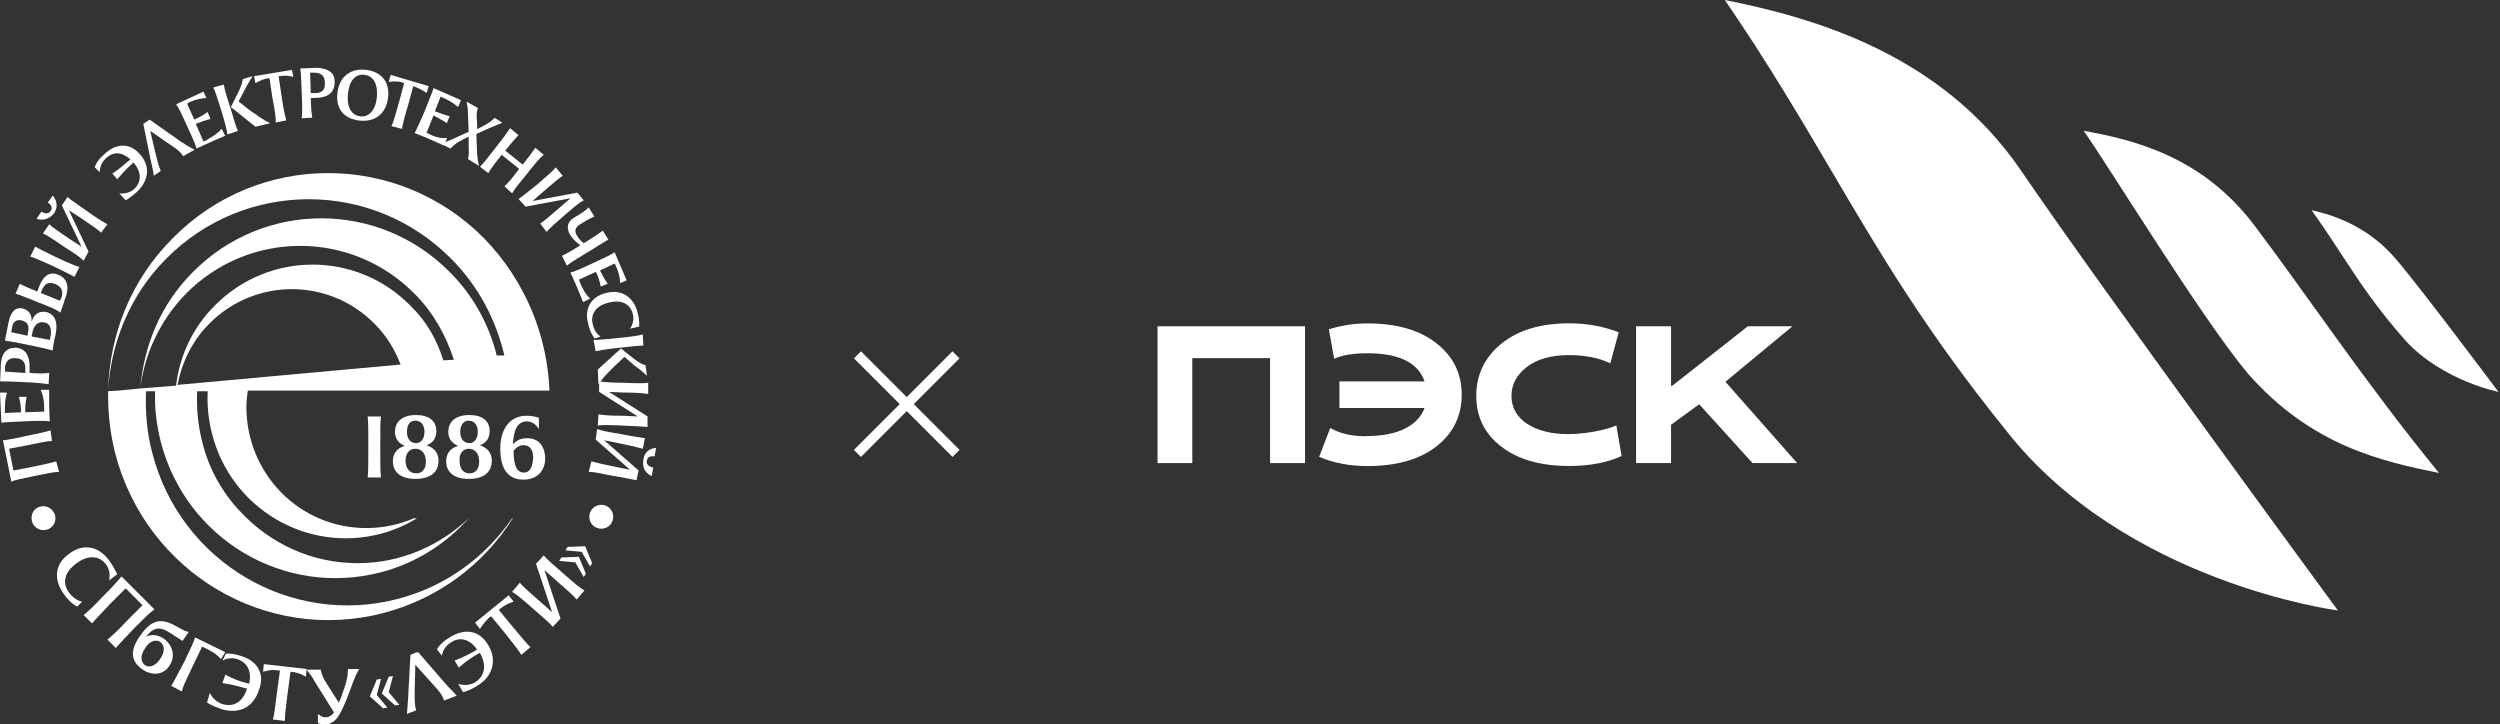 <svg width="459" height="133" viewBox="0 0 459 133" fill="none" xmlns="http://www.w3.org/2000/svg">
<rect x="0" y="0" width="459" height="133" fill="#333333" stroke="none"/>
<path d="M316.69 0.014C324.53 11.466 330.461 21.528 336.242 31.345C345.145 46.478 353.57 60.767 368.254 78.955C390.192 107.054 429.239 112.085 429.239 112.085C429.239 112.085 385.801 52.941 371.077 31.345C356.365 9.748 332.697 3.204 316.69 0" fill="white"/>
<path d="M382.545 23.996C387.14 30.472 404.128 58.285 412.649 68.511C424.388 81.954 437.613 84.763 447.798 86.835C434.123 70.106 423.502 54.059 413.89 41.365C404.292 28.658 391.68 25.659 382.545 24.009" fill="white"/>
<path d="M424.401 38.584C426.432 41.42 428.15 44.038 429.827 46.601C433.181 51.728 436.358 56.581 441.771 62.662C448.56 69.943 458.718 71.947 458.718 71.947C458.718 71.947 444.416 52.832 439.848 47.515C435.294 42.197 429.664 39.757 424.401 38.584Z" fill="white"/>
<path d="M239.605 59.908V85.022H233.183V65.757H218.908V85.022H212.527V59.908H239.618H239.605Z" fill="white"/>
<path d="M250.621 80.072C253.661 80.072 256.088 79.623 257.915 78.709C259.742 77.796 260.955 76.528 261.555 74.905H245.917V70.024H261.555C260.355 66.575 256.851 64.857 251.043 64.857C248.466 64.857 246.421 65.198 244.949 65.866L243.981 60.453C246.353 59.73 248.698 59.376 251.043 59.376C256.401 59.376 260.628 60.589 263.723 63.016C266.818 65.443 268.372 68.593 268.372 72.465C268.372 76.337 266.832 79.513 263.75 81.94C260.669 84.353 256.429 85.567 251.057 85.567C247.798 85.567 244.853 85.008 242.195 83.876L244.24 78.573C245.958 79.582 248.085 80.086 250.621 80.086V80.072Z" fill="white"/>
<path d="M296.758 78.096L297.726 83.726C295.067 84.94 291.849 85.553 288.073 85.553C282.878 85.553 278.747 84.381 275.666 82.022C272.585 79.663 271.044 76.555 271.044 72.683C271.044 68.811 272.585 65.593 275.652 63.098C278.72 60.617 282.865 59.362 288.086 59.362C291.359 59.362 294.399 59.908 297.194 61.012L295.653 66.711C293.595 65.702 291.031 65.198 287.937 65.198C284.842 65.198 282.156 65.934 280.301 67.393C278.434 68.852 277.506 70.61 277.506 72.669C277.506 74.851 278.474 76.555 280.397 77.823C282.319 79.077 284.855 79.704 287.991 79.704C289.423 79.704 291.018 79.541 292.777 79.227C294.535 78.9 295.872 78.532 296.771 78.096H296.758Z" fill="white"/>
<path d="M321.762 85.022L311.973 74.224L306.806 77.987V85.022H300.384V59.908H306.806V70.856H306.983L320.904 59.908H329.084L316.786 70.093L329.957 85.022H321.776H321.762Z" fill="white"/>
<path d="M44.064 120.374C42.905 119.993 42.005 119.993 41.487 119.993L40.847 121.274C41.365 121.015 42.387 120.633 43.546 121.015C45.482 121.656 46.246 123.333 45.741 125.528L45.223 125.405C43.805 125.024 42.783 124.628 41.365 123.865L40.847 125.405C42.387 125.664 43.546 125.923 44.841 126.305L45.359 126.428C44.582 128.868 42.919 129.905 40.847 129.264C39.17 128.746 38.529 127.205 38.529 127.205L38.011 129.005C38.011 129.005 39.047 129.646 40.588 130.164C43.805 131.2 46.518 129.905 47.541 126.687C48.7 123.728 47.282 121.274 44.064 120.374Z" fill="white"/>
<path d="M10.184 95.137C10.184 96.296 9.284 97.332 7.989 97.332C6.83 97.332 5.794 96.432 5.794 95.137C5.794 93.842 6.694 92.942 7.989 92.942C9.148 92.942 10.184 93.978 10.184 95.137Z" fill="white"/>
<path d="M112.589 94.878C112.589 96.037 111.689 97.073 110.394 97.073C109.235 97.073 108.199 96.173 108.199 94.878C108.199 93.719 109.099 92.683 110.394 92.683C111.675 92.683 112.589 93.719 112.589 94.878Z" fill="white"/>
<path d="M67.501 76.457C67.624 77.616 67.624 78.775 67.624 81.87C67.624 85.224 67.624 86.642 67.501 87.665H69.942C69.819 86.506 69.819 85.224 69.819 81.87C69.819 78.775 69.819 77.494 69.942 76.457H67.501Z" fill="white"/>
<path d="M72.139 84.707C72.139 86.766 73.679 87.924 76.256 87.924C78.956 87.924 80.51 86.766 80.51 84.57C80.51 83.153 79.733 82.253 78.315 81.735C79.474 81.353 80.115 80.453 80.115 79.158C80.115 77.222 78.697 76.199 76.379 76.199C73.938 76.199 72.52 77.358 72.52 79.294C72.52 80.576 73.161 81.353 74.32 81.871C72.902 82.253 72.125 83.289 72.125 84.707H72.139ZM76.256 77.235C77.292 77.235 77.933 78.013 77.933 79.294C77.933 80.576 77.292 81.353 76.392 81.353C75.356 81.353 74.716 80.576 74.716 79.294C74.716 78.013 75.234 77.235 76.256 77.235ZM76.256 82.389C77.415 82.389 78.192 83.289 78.192 84.707C78.192 86.125 77.551 86.902 76.392 86.902C75.234 86.902 74.456 86.002 74.456 84.584C74.456 83.302 75.097 82.389 76.256 82.389Z" fill="white"/>
<path d="M81.925 84.707C81.925 86.766 83.466 87.924 86.043 87.924C88.742 87.924 90.297 86.766 90.297 84.57C90.297 83.153 89.519 82.253 88.102 81.735C89.26 81.353 89.901 80.453 89.901 79.158C89.901 77.222 88.483 76.199 86.165 76.199C83.725 76.199 82.307 77.358 82.307 79.294C82.307 80.576 82.948 81.353 84.107 81.871C82.689 82.253 81.912 83.289 81.912 84.707H81.925ZM86.043 77.235C87.079 77.235 87.72 78.013 87.72 79.294C87.72 80.576 87.079 81.353 86.179 81.353C85.143 81.353 84.502 80.576 84.502 79.294C84.502 78.013 85.143 77.235 86.043 77.235ZM86.043 82.389C87.202 82.389 87.979 83.289 87.979 84.707C87.979 86.125 87.338 86.902 86.179 86.902C85.02 86.902 84.379 86.002 84.379 84.584C84.257 83.302 85.02 82.389 86.056 82.389H86.043Z" fill="white"/>
<path d="M96.748 80.454C95.466 80.454 94.689 80.972 94.171 81.613C94.293 79.036 94.948 77.359 96.748 77.359C98.166 77.359 98.943 78.777 98.943 78.777V76.718C98.943 76.718 98.166 76.336 96.625 76.336C93.789 76.336 91.853 78.531 91.853 82.39C91.853 86.248 93.394 88.062 96.107 88.062C98.547 88.062 100.102 86.521 100.102 84.067C99.979 81.749 98.82 80.454 96.748 80.454ZM96.23 86.766C95.071 86.766 94.293 85.867 94.293 82.772C94.675 82.254 95.33 81.736 96.093 81.736C97.252 81.736 97.893 82.513 97.893 84.053C97.77 85.853 97.252 86.753 96.216 86.753L96.23 86.766Z" fill="white"/>
<path d="M88.88 43.752C73.037 27.787 47.405 27.787 31.699 43.752C23.968 51.483 20.11 61.531 19.851 71.702V73.12V72.602C19.851 76.079 20.233 79.555 21.133 83.168C26.804 105.065 48.823 118.208 70.461 112.536C80.632 109.837 88.88 103.524 94.156 95.153H94.034C89.139 102.242 81.927 107.642 73.037 109.959C53.336 115.113 33.103 103.129 27.963 83.168C26.927 79.31 26.682 75.574 26.804 71.838H28.481C28.359 74.933 28.74 78.015 29.518 81.11C34.153 99.011 52.191 109.7 69.956 105.065C76.391 103.388 81.94 99.788 86.058 95.153C80.782 100.17 73.569 103.401 65.702 103.401C57.208 103.401 49.6 99.788 44.188 93.994L43.929 93.735C43.806 93.612 43.806 93.476 43.67 93.476C40.575 89.999 38.257 85.882 37.098 80.987C36.321 77.892 36.062 74.933 36.198 71.838H38.134C38.012 74.415 38.257 76.992 38.911 79.569C42.388 93.353 56.295 101.588 69.956 97.989C72.274 97.348 74.469 96.448 76.528 95.153H76.01C73.31 96.312 70.338 96.952 67.257 96.952C55.027 96.952 45.238 87.04 45.238 74.674C45.238 73.638 45.36 72.738 45.497 71.716H100.878C100.496 61.667 96.502 51.619 88.894 43.766L88.88 43.752ZM32.599 70.666C33.376 66.549 35.298 62.554 38.393 59.459C46.765 50.965 60.412 50.965 68.784 59.459C70.979 61.654 72.519 64.231 73.555 66.93L32.599 70.666ZM75.355 56.118C65.443 46.07 49.342 46.07 39.416 56.118C35.298 60.236 32.981 65.39 32.326 70.802L25.755 71.32C26.532 65.008 29.368 58.832 34.126 53.937C45.715 42.212 64.516 42.212 76.119 53.937C79.595 57.414 81.913 61.667 83.331 66.044L81.395 66.167C80.236 62.431 78.3 58.954 75.342 56.118H75.355ZM91.198 65.267C89.78 59.595 86.944 54.319 82.568 49.942C69.561 36.799 48.442 36.799 35.421 49.942C29.49 55.873 26.409 63.467 25.755 71.32L21.896 71.702L19.837 71.825C20.355 62.935 23.832 54.182 30.526 47.488C44.951 32.941 68.388 32.941 82.813 47.488C87.83 52.505 91.062 58.695 92.602 65.267H91.184H91.198Z" fill="white"/>
<path d="M12.639 101.709C15.338 99.65 18.174 100.291 20.11 102.99C21.01 104.272 21.528 105.431 21.528 105.431L19.988 106.59C19.988 106.59 20.506 105.049 19.469 103.631C18.188 101.954 16.115 101.832 13.934 103.509C11.875 105.049 11.357 106.985 12.652 108.785C13.811 110.326 15.093 110.462 15.093 110.462L14.193 111.362C14.193 111.362 12.911 110.844 11.616 108.921C9.816 106.344 10.075 103.509 12.652 101.709H12.639Z" fill="white"/>
<path d="M24.746 115.236C22.687 117.431 21.91 118.194 21.269 118.971L19.729 117.431C20.506 116.79 21.406 116.013 23.464 113.818L26.164 111.118L23.069 108.023L20.369 110.723C18.311 112.918 17.534 113.681 16.893 114.458L15.352 112.918C16.129 112.277 17.029 111.5 19.088 109.305C21.024 107.369 21.665 106.605 22.305 105.828L28.359 111.882C27.459 112.522 26.682 113.3 24.746 115.236Z" fill="white"/>
<path d="M31.059 122.311C29.901 123.988 27.842 124.111 26.042 122.829C24.242 121.547 23.602 119.611 25.783 116.653C27.842 113.694 29.642 113.435 32.355 114.976L33.514 115.617C34.154 115.998 34.672 115.998 34.672 115.998L33.514 117.675L31.319 116.257C29.382 114.976 28.224 115.099 26.806 116.898C27.842 116.38 29.123 116.516 30.282 117.416C31.823 118.698 32.218 120.634 31.059 122.311ZM29.382 121.029C30.282 119.748 30.282 118.589 29.505 117.934C28.728 117.28 27.446 117.675 26.669 118.971C25.769 120.252 25.769 121.411 26.547 122.066C27.324 122.706 28.483 122.325 29.382 121.029Z" fill="white"/>
<path d="M40.588 121.028C39.552 119.87 38.652 119.488 37.371 118.833L37.112 118.711L35.435 122.187C34.153 124.887 33.635 125.923 33.376 126.959L31.44 125.923C31.958 125.146 32.476 123.987 33.88 121.41C35.039 118.97 35.557 117.934 35.816 117.034L41.352 119.733L40.575 121.015L40.588 121.028Z" fill="white"/>
<path d="M56.296 122.829L56.173 124.247C55.137 123.606 54.373 123.47 53.596 123.347H53.337L52.819 127.206C52.437 130.164 52.301 131.323 52.301 132.359L50.106 132.1C50.365 131.2 50.488 129.905 50.883 126.947L51.401 123.088H51.142C50.242 122.965 49.465 122.965 48.306 123.347L48.429 121.929L56.282 122.829H56.296Z" fill="white"/>
<path d="M65.96 122.829C65.061 124.247 64.679 125.788 63.643 128.365C62.361 131.459 61.584 133 59.525 133C58.748 133 58.366 132.741 58.366 132.741V131.064C58.366 131.064 59.007 131.705 59.784 131.705C60.425 131.705 60.943 131.323 61.325 130.805L57.712 125.011C57.33 124.233 57.071 123.974 56.294 122.952H58.871C59.13 123.988 59.252 124.37 60.152 125.788L62.211 129.005C62.334 128.746 62.47 128.365 62.593 128.105C63.629 125.27 63.874 124.37 63.874 122.829H65.933H65.96Z" fill="white"/>
<path d="M69.18 124.765L69.957 124.642L69.18 127.601L71.116 129.918L70.338 130.041L67.898 127.846L69.18 124.751V124.765ZM71.375 124.247L72.152 124.124L71.375 127.083L73.311 129.4L72.534 129.523L70.093 127.328L71.375 124.233V124.247Z" fill="white"/>
<path d="M83.863 127.723L81.545 128.623C81.163 127.587 80.904 127.205 79.609 125.787L76.255 122.051L76.132 126.946C76.132 128.745 76.132 129.386 76.391 130.422L74.714 131.063C74.837 129.904 74.837 129.523 74.973 127.328L75.355 120.238L76.255 119.856L76.773 119.733L81.79 125.528C82.69 126.564 83.072 126.809 83.849 127.723H83.863Z" fill="white"/>
<path d="M89.657 118.451C91.334 121.287 90.434 124.246 87.598 125.923C86.18 126.822 85.021 127.082 85.021 127.082L84.121 125.541C84.121 125.541 85.662 126.182 87.216 125.282C89.016 124.123 89.412 122.187 88.116 119.869L87.598 120.128C86.317 120.905 85.403 121.546 84.244 122.569L83.467 121.287C85.008 120.646 85.908 120.251 87.203 119.487L87.585 119.228C86.303 117.429 84.49 116.788 82.813 117.947C81.272 118.847 81.136 120.387 81.136 120.387L80.236 119.228C80.236 119.228 80.754 118.069 82.554 117.033C85.389 115.234 88.089 115.752 89.643 118.451H89.657Z" fill="white"/>
<path d="M93.393 109.303L94.293 110.462C93.134 110.844 92.493 111.239 91.852 111.744L91.593 112.003L94.034 114.961C95.97 117.279 96.733 118.179 97.388 118.82L95.711 120.238C95.193 119.338 94.429 118.438 92.616 116.12L90.175 113.162L89.916 113.284C89.275 113.925 88.757 114.443 88.117 115.479L87.217 114.321L93.393 109.303Z" fill="white"/>
<path d="M103.305 105.186C105.5 107.122 106.4 107.886 107.3 108.404L105.882 110.081C105.241 109.304 104.341 108.54 102.146 106.604L99.951 104.668L102.909 113.558L101.491 115.098C100.851 114.321 100.074 113.68 98.015 111.881C95.82 109.945 94.92 109.181 94.02 108.663L95.438 106.986C96.079 107.763 96.979 108.527 99.174 110.463L101.369 112.399L98.41 103.509L99.828 101.969C100.469 102.746 101.246 103.387 103.305 105.186Z" fill="white"/>
<path d="M107.558 105.308L107.176 105.949L105.636 103.249L102.677 102.99L103.059 102.349L106.277 102.227L107.558 105.321V105.308ZM108.717 103.372L108.335 104.013L106.795 101.313L103.836 101.054L104.218 100.413L107.436 100.291L108.717 103.385V103.372Z" fill="white"/>
<path d="M4.649 80.071C7.226 79.553 8.384 79.294 9.284 79.035L9.543 80.971C8.644 80.971 7.607 81.23 5.031 81.748L1.677 82.389L2.454 86.383L5.808 85.743C8.384 85.225 9.421 84.966 10.32 84.706L10.839 86.642C9.939 86.642 8.78 86.901 6.203 87.42C3.763 87.938 2.849 88.06 2.086 88.456L0.545 80.862C1.322 80.739 2.345 80.603 4.662 80.085L4.649 80.071Z" fill="white"/>
<path d="M7.485 71.564H9.026V74.523C9.026 75.422 9.148 77.358 9.148 77.358C8.249 77.236 7.212 77.236 4.513 77.358C2.072 77.481 1.036 77.481 0.259 77.618L0 72.082H1.282C0.9 73.364 0.9 74.277 0.9 75.559V75.818L3.858 75.695C3.858 74.536 3.736 73.895 3.477 72.859H4.895C4.636 74.018 4.636 74.659 4.636 75.695L8.112 75.572V75.054C8.112 73.773 7.99 72.737 7.471 71.578L7.485 71.564Z" fill="white"/>
<path d="M2.851 63.834C4.65 63.956 5.55 65.251 5.427 67.828V68.469C7.104 68.592 8.127 68.592 9.04 68.469L8.918 70.528C8.018 70.405 6.982 70.269 4.282 70.146C1.842 70.023 0.928 70.023 0.028 70.023L0.151 66.928C0.274 64.87 1.187 63.834 2.851 63.834ZM2.851 65.769C1.692 65.647 1.051 66.288 0.915 67.447V68.224L4.65 68.483V67.965C4.773 66.547 4.132 65.769 2.851 65.769Z" fill="white"/>
<path d="M8.386 57.263C10.063 57.645 10.704 59.062 10.186 61.517L9.927 62.553L9.668 64.353C8.768 64.094 7.732 63.834 5.155 63.316C2.714 62.798 1.801 62.676 0.901 62.539L1.542 59.322C1.923 57.263 2.823 56.363 4.119 56.622C5.155 56.881 5.918 57.658 5.795 59.062C6.314 57.522 7.213 57.127 8.372 57.263H8.386ZM2.073 60.999L5.032 61.639L5.155 60.999C5.414 59.717 5.032 59.062 3.873 58.803C2.973 58.681 2.332 59.062 2.196 60.221L2.073 60.999ZM8.127 59.199C6.968 58.94 6.191 59.717 5.932 61.135L5.809 61.776L9.163 62.416L9.286 61.776C9.545 60.358 9.163 59.335 8.127 59.199Z" fill="white"/>
<path d="M10.322 47.228C8.127 46.192 7.227 45.687 6.463 45.292L5.563 47.092C6.341 47.351 7.24 47.733 9.558 48.769C11.999 49.928 12.912 50.446 13.676 50.827L14.576 49.028C13.798 48.769 12.776 48.387 10.322 47.228Z" fill="white"/>
<path d="M10.703 50.444C9.162 49.803 8.003 50.566 7.226 52.503L6.844 53.539C5.304 52.898 4.404 52.503 3.627 52.121L2.85 53.92C3.749 54.179 4.649 54.561 7.226 55.597C9.544 56.497 10.444 56.879 11.085 57.397L11.725 55.597L11.848 55.079C12.884 52.762 12.366 51.085 10.689 50.444H10.703ZM11.221 54.82L10.962 55.202L7.485 53.784L7.744 53.143C8.262 51.984 9.026 51.725 10.062 52.107C11.344 52.625 11.739 53.525 11.221 54.807V54.82Z" fill="white"/>
<path d="M15.734 38.597C17.929 40.138 18.952 40.793 19.729 41.174L18.57 42.715C17.929 42.074 17.029 41.556 14.834 40.016L12.639 38.597L16.252 46.192L15.352 47.869C14.712 47.228 13.812 46.587 11.739 45.292C9.544 43.751 8.645 43.233 7.881 42.851L9.04 41.174C9.681 41.815 10.581 42.333 12.776 43.874L14.971 45.292L11.358 37.698L12.394 36.157C12.912 36.675 13.812 37.193 15.748 38.597H15.734ZM6.722 40.138L7.622 38.857C7.622 38.857 8.658 39.634 9.299 38.734C9.94 37.834 8.781 37.193 8.781 37.193L9.681 35.912C9.681 35.912 11.099 37.33 9.94 39.129C8.522 40.929 6.722 40.165 6.722 40.165V40.138Z" fill="white"/>
<path d="M25.645 28.289C27.704 30.484 27.322 33.184 25.127 35.243C23.968 36.279 23.068 36.783 23.068 36.783L21.909 35.502C21.909 35.502 23.45 35.761 24.609 34.724C26.027 33.443 26.027 31.507 24.486 29.83L24.104 30.212C23.068 31.111 22.427 31.889 21.528 32.911L20.628 31.875C21.787 31.098 22.564 30.457 23.586 29.557L23.968 29.298C22.427 27.88 20.873 27.758 19.455 29.039C18.296 30.075 18.296 31.616 18.296 31.616L17.396 30.716C17.396 30.716 17.655 29.557 19.073 28.398C21.269 26.203 23.845 26.203 25.645 28.276V28.289Z" fill="white"/>
<path d="M35.694 27.513L33.635 28.672C33.117 27.895 32.858 27.636 31.317 26.613L27.581 24.036L28.618 28.413C28.999 29.953 29.136 30.471 29.517 31.371L28.236 32.271C28.113 31.235 27.977 30.853 27.595 29.054L26.314 22.741L27.091 22.223L27.472 21.964L33.144 25.959C34.303 26.736 34.821 26.995 35.721 27.499L35.694 27.513Z" fill="white"/>
<path d="M40.711 23.655L41.352 24.936C41.352 24.936 39.157 25.836 38.652 26.095C38.148 26.354 36.076 27.254 36.076 27.254C35.816 26.354 35.435 25.455 34.276 23C33.24 20.683 32.858 19.905 32.34 19.142L37.357 16.824L37.875 17.983C36.457 18.106 35.68 18.365 34.521 18.883L34.399 19.142L35.68 21.978C36.716 21.46 37.221 21.201 38.121 20.56L38.639 21.841C37.603 22.101 36.962 22.36 35.939 22.741L37.357 25.959L37.739 25.836C39.02 25.059 39.934 24.555 40.697 23.641L40.711 23.655Z" fill="white"/>
<path d="M41.107 15.543C41.23 16.442 41.489 17.342 42.266 19.66C43.044 22.237 43.303 23.273 43.684 24.037L41.748 24.677C41.626 23.777 41.367 22.741 40.589 20.165C39.812 17.847 39.553 16.811 39.171 16.047L41.107 15.529V15.543ZM49.601 22.632L46.902 23.273L42.389 19.66L43.548 17.342C44.189 16.061 44.448 15.406 44.584 14.506L46.384 13.988C46.384 13.988 45.607 15.147 44.966 16.429L43.807 18.624L45.743 20.165C47.284 21.201 48.184 21.964 49.601 22.605V22.632Z" fill="white"/>
<path d="M53.596 12.829L53.855 14.111C52.819 13.852 52.055 13.852 51.414 13.988H51.155L51.673 17.465C52.055 20.164 52.314 21.2 52.573 22.1L50.637 22.482C50.637 21.582 50.515 20.546 49.997 17.846L49.478 14.37H49.219C48.442 14.492 47.801 14.752 46.902 15.27L46.643 13.988L53.596 12.829Z" fill="white"/>
<path d="M61.449 15.024C61.449 16.96 60.29 17.983 57.713 17.983H57.072C57.072 19.782 57.195 20.682 57.331 21.596L55.395 21.718C55.518 20.819 55.518 19.66 55.395 16.947C55.273 14.506 55.273 13.47 55.136 12.57L58.231 12.447C60.29 12.57 61.449 13.347 61.449 15.024ZM59.649 15.147C59.649 13.988 59.008 13.347 57.713 13.347H56.936L57.059 17.083H57.577C59.117 17.206 59.772 16.442 59.636 15.147H59.649Z" fill="white"/>
<path d="M61.967 16.96C62.348 14.002 64.407 12.448 67.379 12.843C70.079 13.225 71.633 15.161 71.238 17.997C70.856 20.955 68.797 22.509 65.825 22.114C62.989 21.732 61.571 19.796 61.967 16.96ZM69.179 17.997C69.438 15.556 68.661 14.002 66.984 13.743C65.307 13.484 64.148 14.779 63.889 17.097C63.63 19.537 64.407 21.091 66.084 21.351C67.625 21.61 68.92 20.314 69.179 17.997Z" fill="white"/>
<path d="M78.709 15.8L78.327 17.081C77.427 16.44 76.787 16.181 76.132 15.922L75.873 15.8L74.973 19.154C74.196 21.73 73.937 22.767 73.814 23.666L71.878 23.148C72.26 22.371 72.519 21.349 73.296 18.635L74.196 15.281L73.937 15.159C73.16 14.9 72.519 14.9 71.36 15.036L71.742 13.754L78.695 15.813L78.709 15.8Z" fill="white"/>
<path d="M82.063 25.332L81.545 26.75C81.545 26.75 79.609 25.85 78.968 25.591C78.45 25.332 76.132 24.432 76.132 24.432C76.514 23.655 77.032 22.633 78.068 20.178C78.968 17.861 79.35 16.961 79.609 16.184L84.626 18.379L84.108 19.66C83.072 18.76 82.308 18.379 81.15 17.861L80.891 17.738L79.854 20.437C80.891 20.819 81.531 21.078 82.554 21.337L82.036 22.619C81.136 21.978 80.495 21.719 79.595 21.201L78.314 24.419L78.695 24.541C79.854 25.182 80.891 25.441 82.049 25.318L82.063 25.332Z" fill="white"/>
<path d="M87.981 30.485L85.922 29.204C86.181 28.304 86.045 27.922 86.045 26.368V25.086L85.009 25.604C83.727 26.245 83.332 26.64 82.691 27.281L81.014 26.381C81.014 26.381 82.05 26 83.209 25.482L86.045 24.2L85.922 20.982C85.922 19.701 85.663 18.665 85.663 18.665L87.722 19.823C87.463 20.723 87.463 21.241 87.599 22.659V23.695L88.376 23.314C89.658 22.673 90.176 22.278 90.817 21.637L92.235 22.537C92.235 22.537 91.335 22.918 90.04 23.436L87.463 24.595L87.586 28.072C87.709 29.613 87.968 30.512 87.968 30.512L87.981 30.485Z" fill="white"/>
<path d="M96.87 31.767C95.193 33.825 94.429 34.725 94.034 35.502L92.616 34.221C93.257 33.58 93.897 32.939 95.316 31.003L92.098 28.426C90.557 30.362 90.039 31.126 89.657 31.78L88.117 30.621C88.757 29.981 89.398 29.203 91.075 27.008C92.616 25.072 93.134 24.309 93.652 23.532L95.193 24.813C94.675 25.331 94.034 26.095 92.752 27.649L95.97 30.226C97.251 28.549 97.77 27.908 98.288 27.131L99.828 28.413C99.051 29.053 98.41 29.831 96.87 31.767Z" fill="white"/>
<path d="M103.823 39.361C101.764 41.16 100.864 41.938 100.346 42.578L99.187 41.038C99.964 40.52 100.728 39.879 102.8 38.079L104.736 36.402L96.488 37.943L95.206 36.525C95.983 36.007 96.747 35.366 98.683 33.825C100.741 32.026 101.519 31.385 102.037 30.73L103.318 32.271C102.541 32.789 101.778 33.43 99.705 35.23L97.769 36.907L106.018 35.366L107.177 36.784C106.4 37.166 105.636 37.82 103.823 39.361Z" fill="white"/>
<path d="M108.077 46.191C105.759 47.609 104.859 48.127 104.082 48.768L103.182 46.968C103.959 46.586 104.723 46.191 106.536 45.032C106.154 44.773 105.377 44.132 104.736 43.232C103.837 41.692 104.218 40.655 105.514 39.878C106.672 39.237 107.45 38.719 108.09 38.079L109.127 39.756C108.227 40.137 107.327 40.655 106.55 41.173C105.65 41.692 105.391 42.332 105.909 43.232C106.291 43.873 106.809 44.391 107.191 44.65C109.249 43.369 110.026 42.85 110.667 42.332L111.703 44.009C110.926 44.391 110.163 44.909 108.09 46.205L108.077 46.191Z" fill="white"/>
<path d="M108.337 54.822L107.055 55.463C107.055 55.463 106.155 53.268 105.896 52.627C105.637 51.986 104.737 50.05 104.737 50.05C105.637 49.791 106.537 49.409 108.991 48.251C111.186 47.214 112.086 46.833 112.85 46.315L115.045 51.468L113.886 51.986C113.763 50.568 113.504 49.791 112.986 48.632L112.863 48.373L110.164 49.655C110.682 50.691 110.941 51.195 111.582 52.095L110.3 52.613C110.041 51.455 109.918 50.936 109.4 49.914L106.305 51.332L106.428 51.714C106.946 52.995 107.464 54.031 108.364 54.809L108.337 54.822Z" fill="white"/>
<path d="M111.295 53.787C114.254 53.01 116.449 54.687 117.09 57.523C117.472 58.94 117.349 59.963 117.349 59.963L115.672 60.345C115.672 60.345 116.572 59.186 116.19 57.645C115.672 55.709 113.995 54.946 111.677 55.586C109.482 56.105 108.323 57.645 108.841 59.581C109.223 61.258 110.259 61.776 110.259 61.776L109.223 62.158C109.223 62.158 108.323 61.258 107.941 59.2C107.301 56.759 108.459 54.428 111.295 53.787Z" fill="white"/>
<path d="M118.125 63.453C117.226 63.453 116.326 63.576 113.872 63.835C111.172 64.094 110.136 64.353 109.359 64.476L108.977 62.417C109.877 62.417 111.036 62.294 113.749 62.035C116.189 61.776 117.103 61.654 118.003 61.395L118.125 63.453ZM109.877 70.543L109.754 67.843L114.008 63.985L115.944 65.526C117.103 66.425 117.621 66.807 118.521 67.066L118.78 69.002C118.78 69.002 117.744 67.966 116.585 67.203L114.649 65.526L112.849 67.203C111.431 68.621 110.654 69.398 109.891 70.557L109.877 70.543Z" fill="white"/>
<path d="M114.39 78.137C111.69 78.014 110.532 78.014 109.754 78.137L109.877 76.078C110.777 76.201 111.813 76.337 114.513 76.337L117.09 76.46L110 71.947V70.011C110.9 70.133 111.936 70.27 114.376 70.27C117.076 70.392 118.112 70.392 119.012 70.27V72.329C118.112 72.206 117.076 72.07 114.376 72.07L111.799 71.947L118.889 76.46V78.396C117.73 78.273 116.83 78.273 114.376 78.137H114.39Z" fill="white"/>
<path d="M112.714 87.408C110.137 86.89 108.978 86.63 108.079 86.63L108.597 84.695C109.497 84.954 110.533 85.213 113.11 85.731L115.686 86.249L109.374 80.713L109.633 78.777C110.41 79.036 111.433 79.295 113.887 79.677C116.464 80.195 117.622 80.318 118.4 80.454L118.018 82.39C117.118 82.131 116.082 81.872 113.505 81.354L110.928 80.836L117.241 86.371L116.859 88.171C116.082 88.049 115.182 87.789 112.741 87.394L112.714 87.408ZM120.445 82.254L120.186 83.795C120.186 83.795 118.904 83.536 118.768 84.572C118.509 85.608 119.927 85.853 119.927 85.853L119.668 87.394C119.668 87.394 117.732 86.753 118.127 84.436C118.386 82.24 120.445 82.24 120.445 82.24V82.254Z" fill="white"/>
<path d="M158.076 64.5L156.784 65.791L174.88 83.887L176.172 82.595L158.076 64.5Z" fill="white"/>
<path d="M156.776 82.605L158.067 83.897L176.163 65.801L174.871 64.509L156.776 82.605Z" fill="white"/>
</svg>

